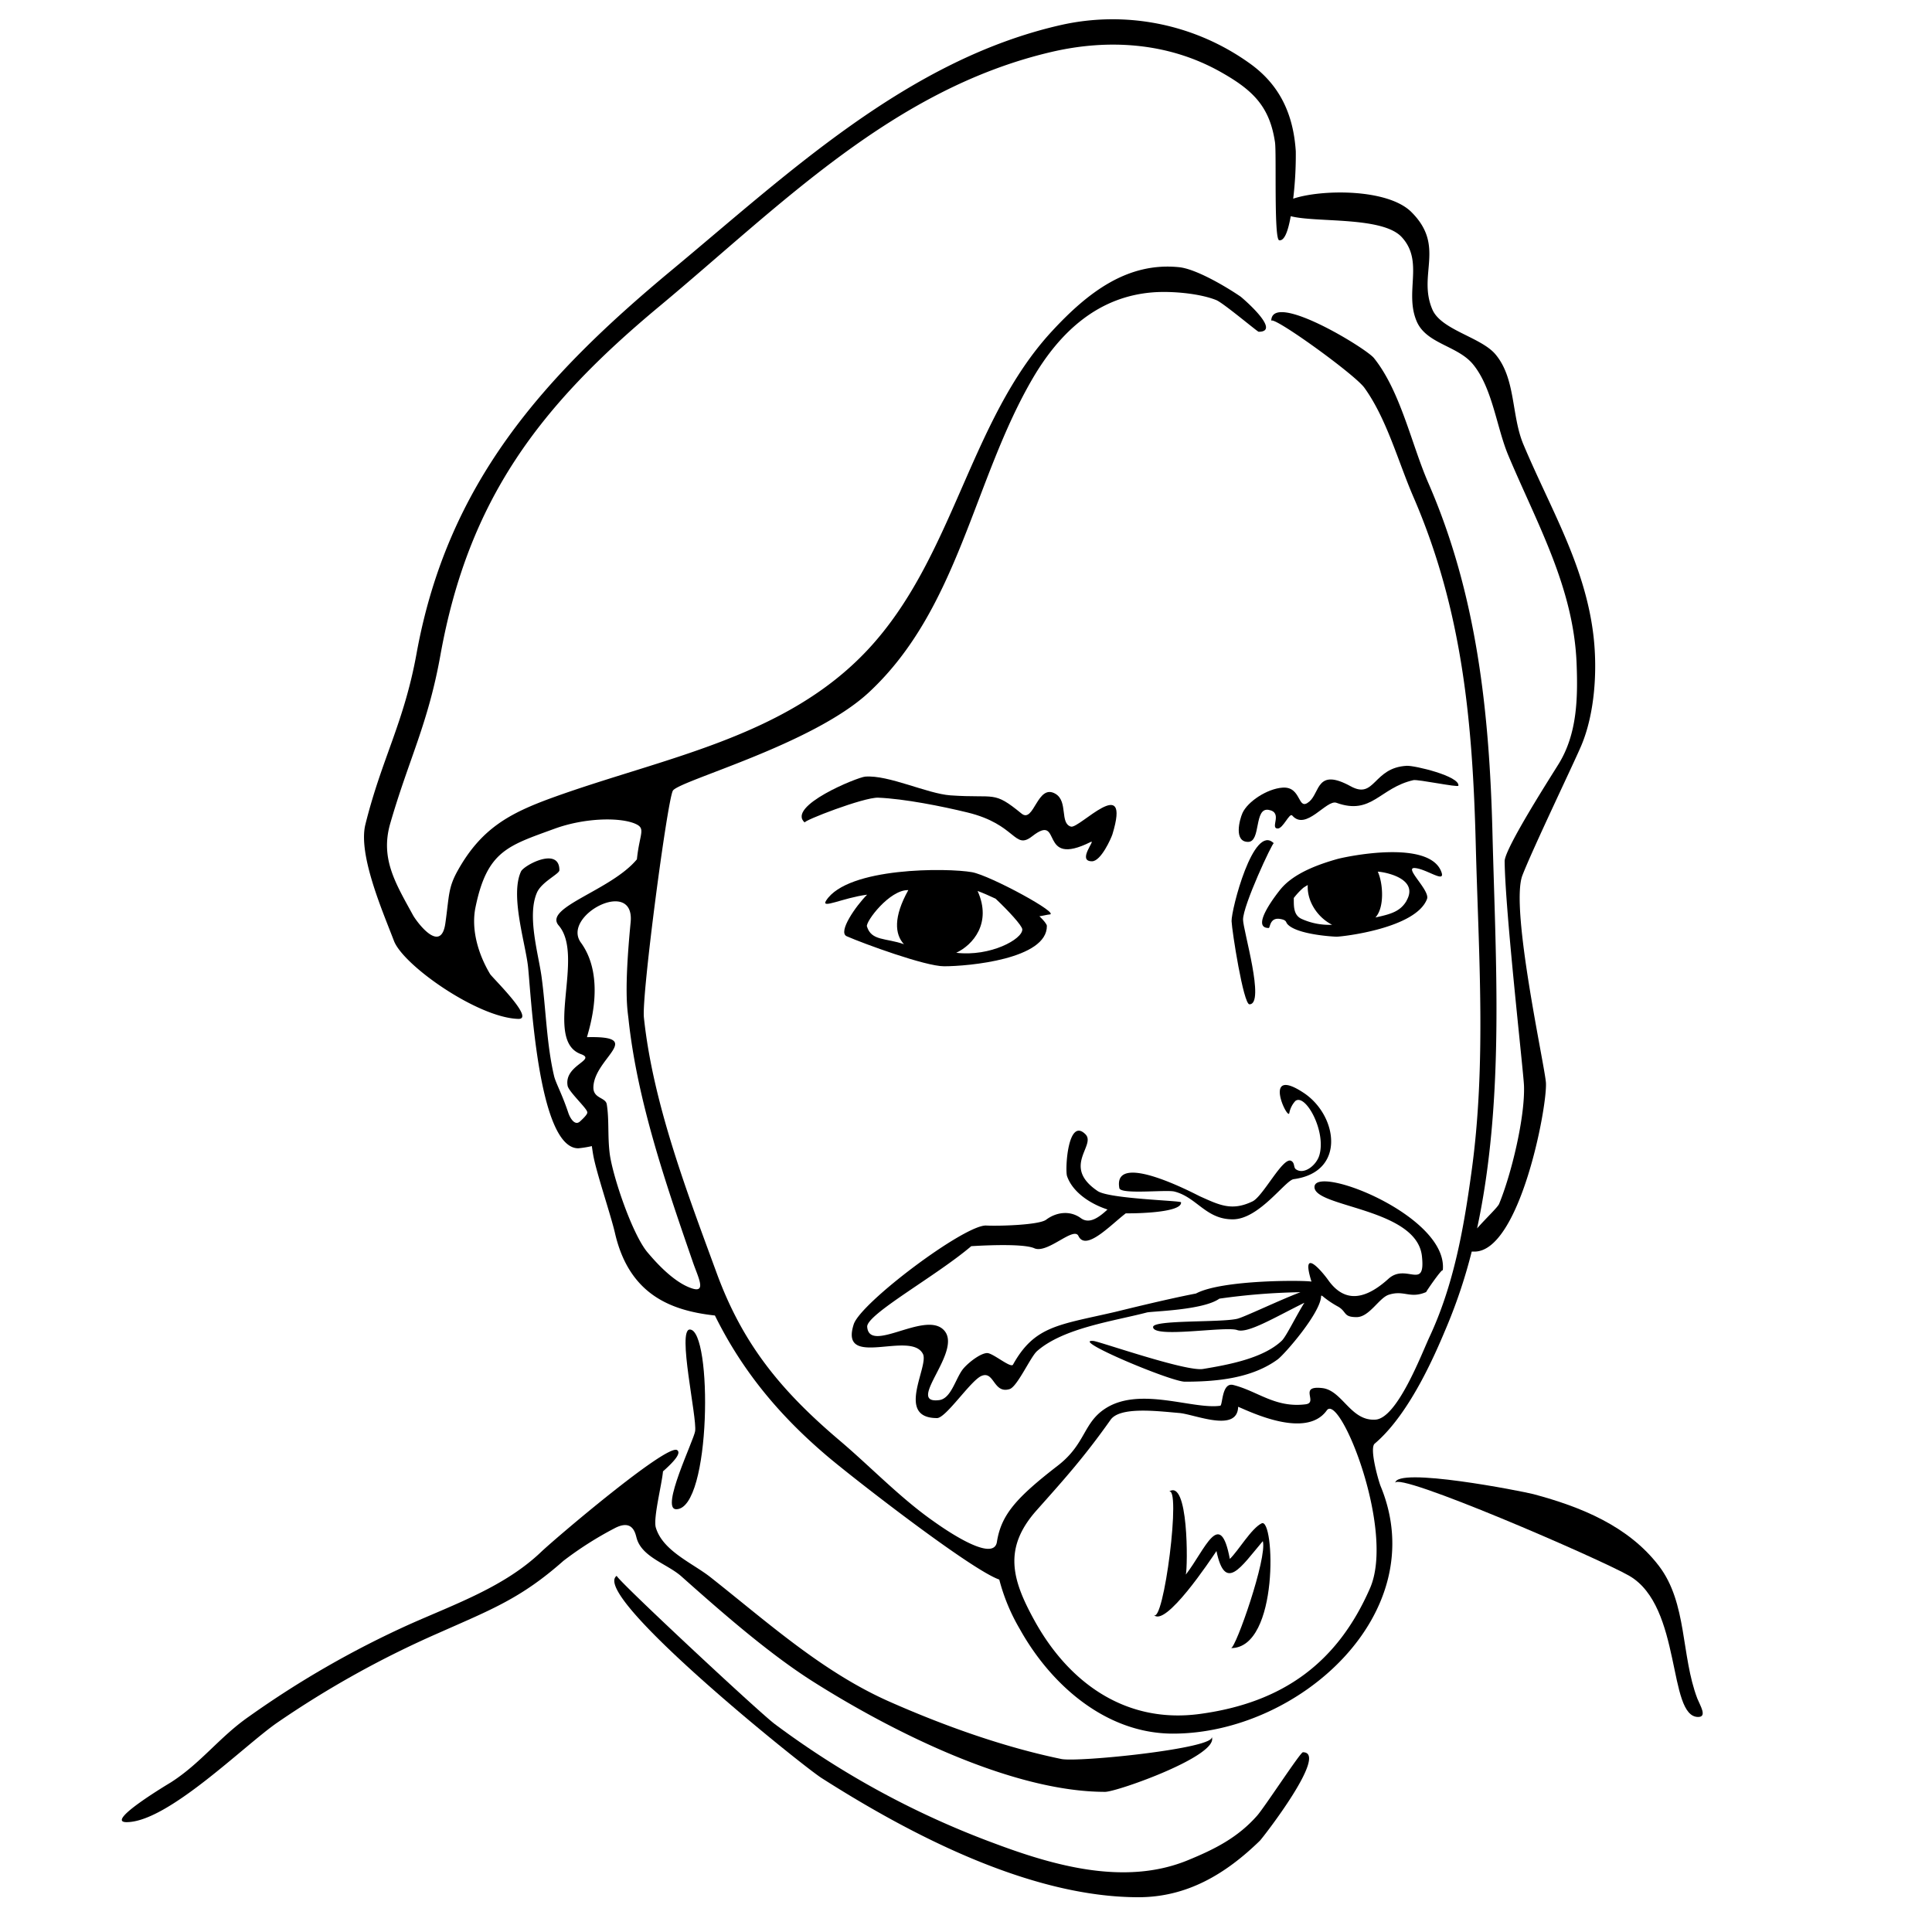 <svg
  data-face="kit"
  xmlns="http://www.w3.org/2000/svg"
  aria-hidden="true"
  focusable="false"
  viewBox="0 0 500 500"
  width="250px"
  height="250px"
><path d="M337.42,282.85c-10.88-7.22-4.27,7-3.76,5.26a6.35,6.35,0,0,1,1.57-3.17c2.59-2.08,8.07,7.82,6.21,14.06-.75,2.52-3.86,5.06-6,3.65-.77-.49-.25-1.66-1.29-2.22-2.13-1.12-7.24,9.16-10,10.49-5.36,2.58-8.56.95-13.54-1.28-.93-.41-22.75-12.12-20.92-2.15.32,1.71,12.14.35,14.24.88,5.79,1.46,8.16,7.23,15.13,7.19,6.79,0,13.58-10.1,15.73-10.39C348.47,303.32,346.13,288.62,337.42,282.85Z"/><path d="M323.36,259.92c-1.57,0-4.53-19-4.63-21.53-.1-2.86,5.66-25.42,10.92-20.16-.3-.3-8,16.13-7.95,19.78C321.71,240.74,327.49,259.92,323.36,259.92Z"/><path d="M323,217.88c-3.78,0-2.18-5.85-1.45-7.46,1.35-3,6.4-6.29,10.35-6.58,5.11-.38,3.79,6.36,7,3.56,2.72-2.37,1.86-8.74,10.66-3.91,6.34,3.48,5.76-4.84,14.51-5.3,2-.11,13.74,2.68,13.36,5.15-.08.5-10.5-1.7-11.65-1.44-8.77,2-10.76,9.17-19.92,5.86-2.56-.92-7.88,7.4-11.43,3.3-.71-.83-2.37,3.41-3.78,3.36-2.07-.06,1.49-4.17-2.34-4.83S326.4,217.88,323,217.88Z"/><path d="M282.6,222.9c-4,0,1.15-5.77-.33-5-13.79,6.9-7.07-7.78-15.15-1.47-4.7,3.68-4-3.08-16.77-6.17-6.57-1.6-16.29-3.54-23.08-3.82-3.68-.15-19.56,6-19,6.44-4.84-4.22,13.63-11.74,15.65-11.89,6.05-.48,16.07,4.43,22.06,4.85,11.79.83,11-1.34,18.39,4.71,3.26,2.66,4.07-8,8.85-5.07,3.23,2,1,7.63,3.95,8.45,2.13.61,15.66-14.19,10.72,2C287.54,217,284.93,222.9,282.6,222.9Z"/><path d="M409.26,192.9c3.47-8.27,4.15-19.26,3.16-28.08-2.07-18.3-11.1-33-18.16-49.79-3.16-7.51-1.93-17-7.22-23.31-3.72-4.46-14-6.29-16.32-11.57-3.94-9.1,3.48-16.4-5.47-25.29-6.16-6.11-23.32-5.88-30.57-3.44a95.76,95.76,0,0,0,.67-12.24c-.62-9.51-4.06-17.2-12-22.83A60.85,60.85,0,0,0,274.5,6.49c-39.6,9-70.5,38.37-100.68,63.44-33.38,27.73-58,55.2-66,99.11-3.26,18.05-9,27.21-13.24,44.26-2,7.82,4.51,22.68,7.37,30.19,2.42,6.37,21.74,19.92,32.19,20.2,4.42.12-6.75-10.69-7.3-11.6-3-5-5-11.47-3.77-17.34,3-14.56,8.43-15.88,20.43-20.27,7.59-2.77,16.35-3,20.52-1.45,3.37,1.3,1.53,2.34.81,9.36-6.68,8.07-24.27,12.45-20.25,17.11,6.86,7.95-4,29.76,5.77,33.31,4.16,1.51-4.44,2.83-3.45,8.2.28,1.49,4.88,5.73,5.07,6.74,0,.15.39.44-1.88,2.49-1.33,1.2-2.55-.88-3-2.2-1.66-5-3.29-7.79-3.71-9.62-1.94-8.3-2.08-17.29-3.24-25.74-.81-5.81-3.78-15.72-1.18-21.67,1.22-2.8,5.81-4.82,5.81-5.8,0-6.2-9.19-1.28-9.94.33-2.8,6.07,1,18.05,1.78,24.29s2.46,47.35,13.05,47.35a27.2,27.2,0,0,0,3.51-.57c.14,1,.26,1.79.35,2.28.77,4.47,4.54,15.49,5.63,20.21,3.64,15.84,14.34,20.09,25.87,21.35,6.91,14,16.35,25.6,29,36.34,6.52,5.55,37.28,29.48,44.59,32a50,50,0,0,0,5.31,12.8c8,14.39,22.26,27.07,39.65,27.07,32.62,0,67.3-31.18,53.75-64-.51-1.21-3-9.84-1.55-11.05,9.45-8,16.24-24.57,18.73-30.49a135.58,135.58,0,0,0,6.38-19.21c.21,0,.45,0,.71,0,11.63,0,18.8-37,18.5-43.62-.19-4.07-9.37-45.3-6.09-53.75C396.7,219.56,407.39,197.34,409.26,192.9Zm-230,140.59c-5.19-1.57-10.4-7.89-11.61-9.29-4-4.63-9.2-20.09-9.88-25.82-.54-4.52-.1-8.67-.74-12.59-.31-1.85-3.55-1.44-3.46-4.45.22-7.52,13.58-13.29-1.66-12.92.46-1.89,5.07-15.34-1.58-24.48-5.07-7,14-17,12.88-5.28-1.76,18.15-.81,22.69-.56,25,2.26,21.29,9.74,42.92,16.71,63.1C180.64,330.46,182.84,334.57,179.26,333.49Zm175.29,77.56c-8.28,18.95-22.21,29.58-44.05,32.52-19,2.57-33.79-7.9-42.75-24.12-5.83-10.56-8.24-18.74.53-28.59,6.84-7.7,12.13-13.5,19.14-23.42,2.46-3.48,12.17-2.23,17.75-1.76,4,.33,15.08,5.21,15.26-1.61,3.32,1.39,17.62,8.38,22.94.94C346.72,360.31,361.16,396,354.55,411.05ZM394.41,281c.28,8.2-3.29,22.95-6.44,30.56-.38.91-3.36,3.68-5.7,6.35,1.17-5.46,2.09-11,2.79-16.53,3.62-28.36,1.91-57.21,1.19-85.7-.78-31.15-4-61.78-16.57-90.62-4.39-10.05-7.21-23.81-14.11-32.4C353.51,90.09,329,75.15,329,83.08c0-1.76,21.54,13.73,24.1,17.27,5.78,8,8.78,19.24,12.7,28.28,12.72,29.38,15.32,58.43,16.13,90.07.73,28.22,2.79,56.75-1.14,84.81-2,14.57-4.58,29.07-10.82,42.45-2.09,4.48-8.36,21.08-14,21.44-6.46.43-8.55-7.59-13.8-8.17-6.27-.7-.9,3.77-4.27,4.2-7.89,1-12.43-3.43-18.75-5-3-.73-2.69,5.29-3.36,5.38-7.1,1-20.65-5-29.58.62-5.92,3.73-5.15,9.18-12.37,14.81C263,387.62,259.11,392,258,399.05c-.92,5.83-15.06-4.4-16.38-5.33-8.66-6.06-16.35-14.17-24.42-21-15-12.74-24.94-24.73-31.73-43.27-7.66-20.89-16.5-43.94-18.83-66.13-.61-5.74,6.06-56.12,7.49-58.68s36.1-11.86,50.73-25.45c23.35-21.7,27-55,42.5-81.43,7-11.89,16.86-21.06,31.16-22.11,4.63-.34,11.83.25,16.22,2,1.78.69,10.69,8.21,11,8.21,6.08,0-4.33-8.85-4.68-9.1-3.74-2.56-11.49-7.15-15.9-7.61-13.39-1.38-23.68,6.56-32.95,16.6-21.42,23.2-25.33,58.59-47.69,82.46-21.38,22.82-53,27.88-81.6,38.24-11,4-18.41,7.93-24.54,19-2.41,4.37-2.12,6.37-3.12,13.48-1.16,8.23-7.53-.53-8.38-2.09-4.47-8.18-8.51-14.58-5.9-23.68,4.77-16.56,9.81-25.8,13-43.63,7.27-40.39,25.76-64.55,56.7-90.28C201.87,53.28,231.05,23.08,272,13.47c14.72-3.46,30.25-2.53,43.9,5.15,8.24,4.64,12.68,8.83,14.07,18.21.42,2.83-.32,25.07,1.07,25.34s2.34-2.49,3-6.22c6.62,1.72,23.77,0,28.74,5.43,5.82,6.33.61,14.2,3.86,21.79,2.49,5.8,10.45,6.25,14.48,11,5.14,6.14,6.17,16.42,9.24,23.71,7.47,17.74,16.87,34.15,17.66,53.78.35,9,.16,18.17-4.57,25.93-1.37,2.26-14.09,22-14.05,25.31C389.55,236,394.3,277.61,394.41,281Z"/><path d="M318.59,426.53c1.22,0,9.4-23.34,8.23-27.69-5.72,6.75-9.74,13.39-12,2.57-1.36,2-13.42,20.25-16.29,16.42,2.56,3.42,7.37-34.38,3.87-31.7,5.25-4,5,19.44,4.49,21.37,5-6.44,8.86-17.51,11.39-4.05,2.26-2.18,5.54-7.88,8.23-9.21C329.88,392.56,331.14,426.53,318.59,426.53Z"/><path d="M340.19,307.15c-.22,5.33,26.41,5.45,27.8,17.91,1,9.13-4.05,1.72-8.66,5.89-7.27,6.58-12.12,5.2-15.58.35-1.8-2.52-7.19-8.74-4.34.38-1.83-.37-23.1-.54-29.89,3.08-8,1.54-19.89,4.52-20.82,4.74-14.64,3.4-20.92,3.56-26.54,13.67-.57,1-5.25-3.06-6.72-3-1.7.07-4.61,2.31-6,3.88-2.1,2.35-3.15,7.9-6.39,8.3-9.09,1.13,6.9-13.29.91-18.41-5.11-4.38-19,6.36-19.53-.56-.24-3.2,17.84-13.12,26.93-20.87.2,0,13.08-.9,16.32.54,3.4,1.5,10.2-5.74,11.42-3.18,1.93,4.05,8.33-2.86,12.25-5.86h0s0,0,.06,0c.33,0,.65,0,1,0h.07c1.16,0,13.44-.12,13.17-2.85,0-.45-18.55-.88-21.57-2.91-9.45-6.38-.29-11.83-3.18-14.71-4.57-4.56-5.3,9.27-4.75,10.84,1.42,4.12,5.93,7.16,10.47,8.64-2.11,1.95-4.63,3.89-6.88,2.25-2.88-2.11-6.43-1.54-9,.39-1.81,1.37-12.08,1.68-15.5,1.51-5.53-.29-32.49,19.95-34.3,25.56-3.79,11.77,14.78,1.44,17.92,7.69,1.59,3.18-7.21,16.58,3.64,16.58,2.31,0,8.7-9.7,11.48-10.9,3.35-1.45,3.09,4.69,7.3,3.4,2-.62,5.42-8.35,7.1-9.83,6.83-6,19.79-7.75,28.43-10,1.28-.33,14.6-.57,18.76-3.58a167.68,167.68,0,0,1,21-1.67c-5.5,2.07-14.66,6.5-16.42,6.89-4.41,1-21.73.23-21.73,2.12,0,3,18.68-.28,21.77.79,2.71.94,9.41-3.12,17.38-7.07-2.22,3.54-4.69,8.72-5.85,9.83-4.83,4.59-13.94,6.24-20.39,7.31-4.39.73-26.77-7.11-28.34-7.25-6.32-.55,20,10.54,23.66,10.54,8.1,0,17.25-.83,24-5.76,1.77-1.29,11.28-12.2,11.25-16.48l.26,0a24.83,24.83,0,0,0,4.2,2.85c2.24,1.34,1.25,2.68,4.73,2.68,3.3,0,5.82-5,8.32-5.79,4-1.29,5.44,1.12,9.69-.7-.19.09,4.41-6.61,4.28-5.53C375.06,314.78,340.43,301.28,340.19,307.15Z"/><path d="M269,237.12c.36,0,2.21-.45,2.55-.45,3.3,0-15.26-10.1-20-10.95-6.35-1.13-32.16-1.35-37.75,7.35-1.47,2.29,4.28-.7,10.61-1.53-2.85,2.84-7.68,9.71-5.28,10.76,4.38,1.92,20.33,7.77,25.19,7.77,6.37,0,26.73-1.86,26.61-10.47C270.89,239.15,270.15,238.23,269,237.12Zm-33.93-6.76c-3.87,6.93-3.52,11.43-1.13,14-4.72-1.66-8.43-.8-9.58-4.61C224,238.53,230.21,230.22,235.07,230.36Zm12.4,16.22c4.27-2,9.3-7.66,5.53-16,1.55.57,3.11,1.28,4.66,2,3.27,3.08,6.89,7,6.91,7.94C264.65,243.05,256.31,247.63,247.47,246.58Z"/><path d="M346,222.34c-4.83,1.37-11.06,3.61-14.48,7.66-.54.64-8.24,10.16-3.18,10.16.41,0,.21-2.82,3-2.33,1.62.28,1.42.79,1.75,1.21,2.17,2.77,11.78,3.37,12.86,3.37,1.39,0,20.5-2.13,23.36-9.76.84-2.24-6.17-8.28-3.1-8s7.88,4,6.84,1.07C370,217.09,348.23,221.7,346,222.34Zm-11.12,10a17.4,17.4,0,0,1,2.43-2.59c.36-.25.75-.48,1.14-.71-.25,4.24,2.58,8.42,6.3,10.29a17.2,17.2,0,0,1-7.92-1.53C334.62,236.77,334.86,234.23,334.83,232.33Zm29.14.78c-1.61,2.76-4.05,3.46-8.06,4.32,2.38-2.56,2-8.82.61-11.85C357.58,225.57,367.48,227.07,364,233.11Z"/><path d="M175,390.59c-4.17,0,4.55-17.82,4.9-20.21.52-3.55-4.68-26.3-1.38-26.3C184.41,344.08,184.11,390.59,175,390.59Z"/><path d="M313.56,449.44c1.52,3-34.49,6.69-38.88,5.79-15-3.09-30.53-8.67-44.48-14.84-17.36-7.68-31.49-20.5-46.32-32.2-4.65-3.67-12.37-6.79-14.16-12.88-.7-2.41,1.58-11.2,1.86-14.52,3-2.66,4.77-4.76,3.66-5.5-2.61-1.75-31.62,22.93-35.21,26.36-9.44,9-22.14,13.42-34.08,18.74a247.43,247.43,0,0,0-41.52,23.85c-7.61,5.29-12.37,12-20.15,17-.31.2-17.38,10.33-11.53,10.33,10.66,0,30.29-19.72,39-25.75a252.23,252.23,0,0,1,41.78-23.21c13.66-6.07,21.3-8.94,32.29-18.67a90.53,90.53,0,0,1,13.3-8.46c4.74-2.46,5.32,1.49,5.66,2.65,1.42,4.93,8,6.64,11.6,9.87,10.12,9,22.33,19.73,33.73,27C230,447.64,261.5,463.73,286,463.73,289.11,463.73,315.94,454.22,313.56,449.44Z"/><path d="M294.62,491c-28,0-59-16.18-82-30.85-5.12-3.27-60.17-47.52-53-52.34-.61.41,36.44,35,40.86,38.35a225.73,225.73,0,0,0,57,30.95c15.36,5.75,33.63,10.95,49.8,4.37,7.08-2.89,13.06-5.91,18.07-11.6,1.95-2.21,11.18-16.4,11.84-16.4,6.84,0-10.41,22.18-11.14,22.9C317.28,484.91,307.3,491,294.62,491Z"/><path d="M439.48,444.35c-7.94,0-4.11-28.56-17.81-36.52-7.51-4.36-60.58-27.33-60.58-24,0-4.35,32.88,2.09,35.83,2.87,12.22,3.27,24.51,8.24,32.4,18.55,7.37,9.64,5.69,23.17,9.95,34.34C440,441.4,441.88,444.35,439.48,444.35Z"/><path class="eyes" d="M347.24,236.05a6.26,6.26,0,0,0,4-1.14c1.1-1.21,1-2.18,1.13-3.84a3.8,3.8,0,0,0-.59-2.46,2.07,2.07,0,0,0-1.44-.89,2.14,2.14,0,0,0-1.73,1.32c-.08,1.17,2,2.1-.27,3.17-1.84.87-1.86-3.18-3.13-3.26s-1.63,1.05-1.45,2C344.11,232.93,345,235.21,347.24,236.05Z"/><path class="eyes" d="M240.88,242c.62.42,3.14,1.07,4.54.24,2.08-1.24,2.47-2.49,3.48-4.59a4.71,4.71,0,0,0,.49-3.29,2.17,2.17,0,0,0-1.43-1.54,3.62,3.62,0,0,0-3,1.21c-.72,1.47,1.52,3.22-2,4-2.87.59-.8-4.57-2.44-5a2.5,2.5,0,0,0-2.94,2.12C237.08,237.75,238.41,240.32,240.88,242Z"/></svg>
